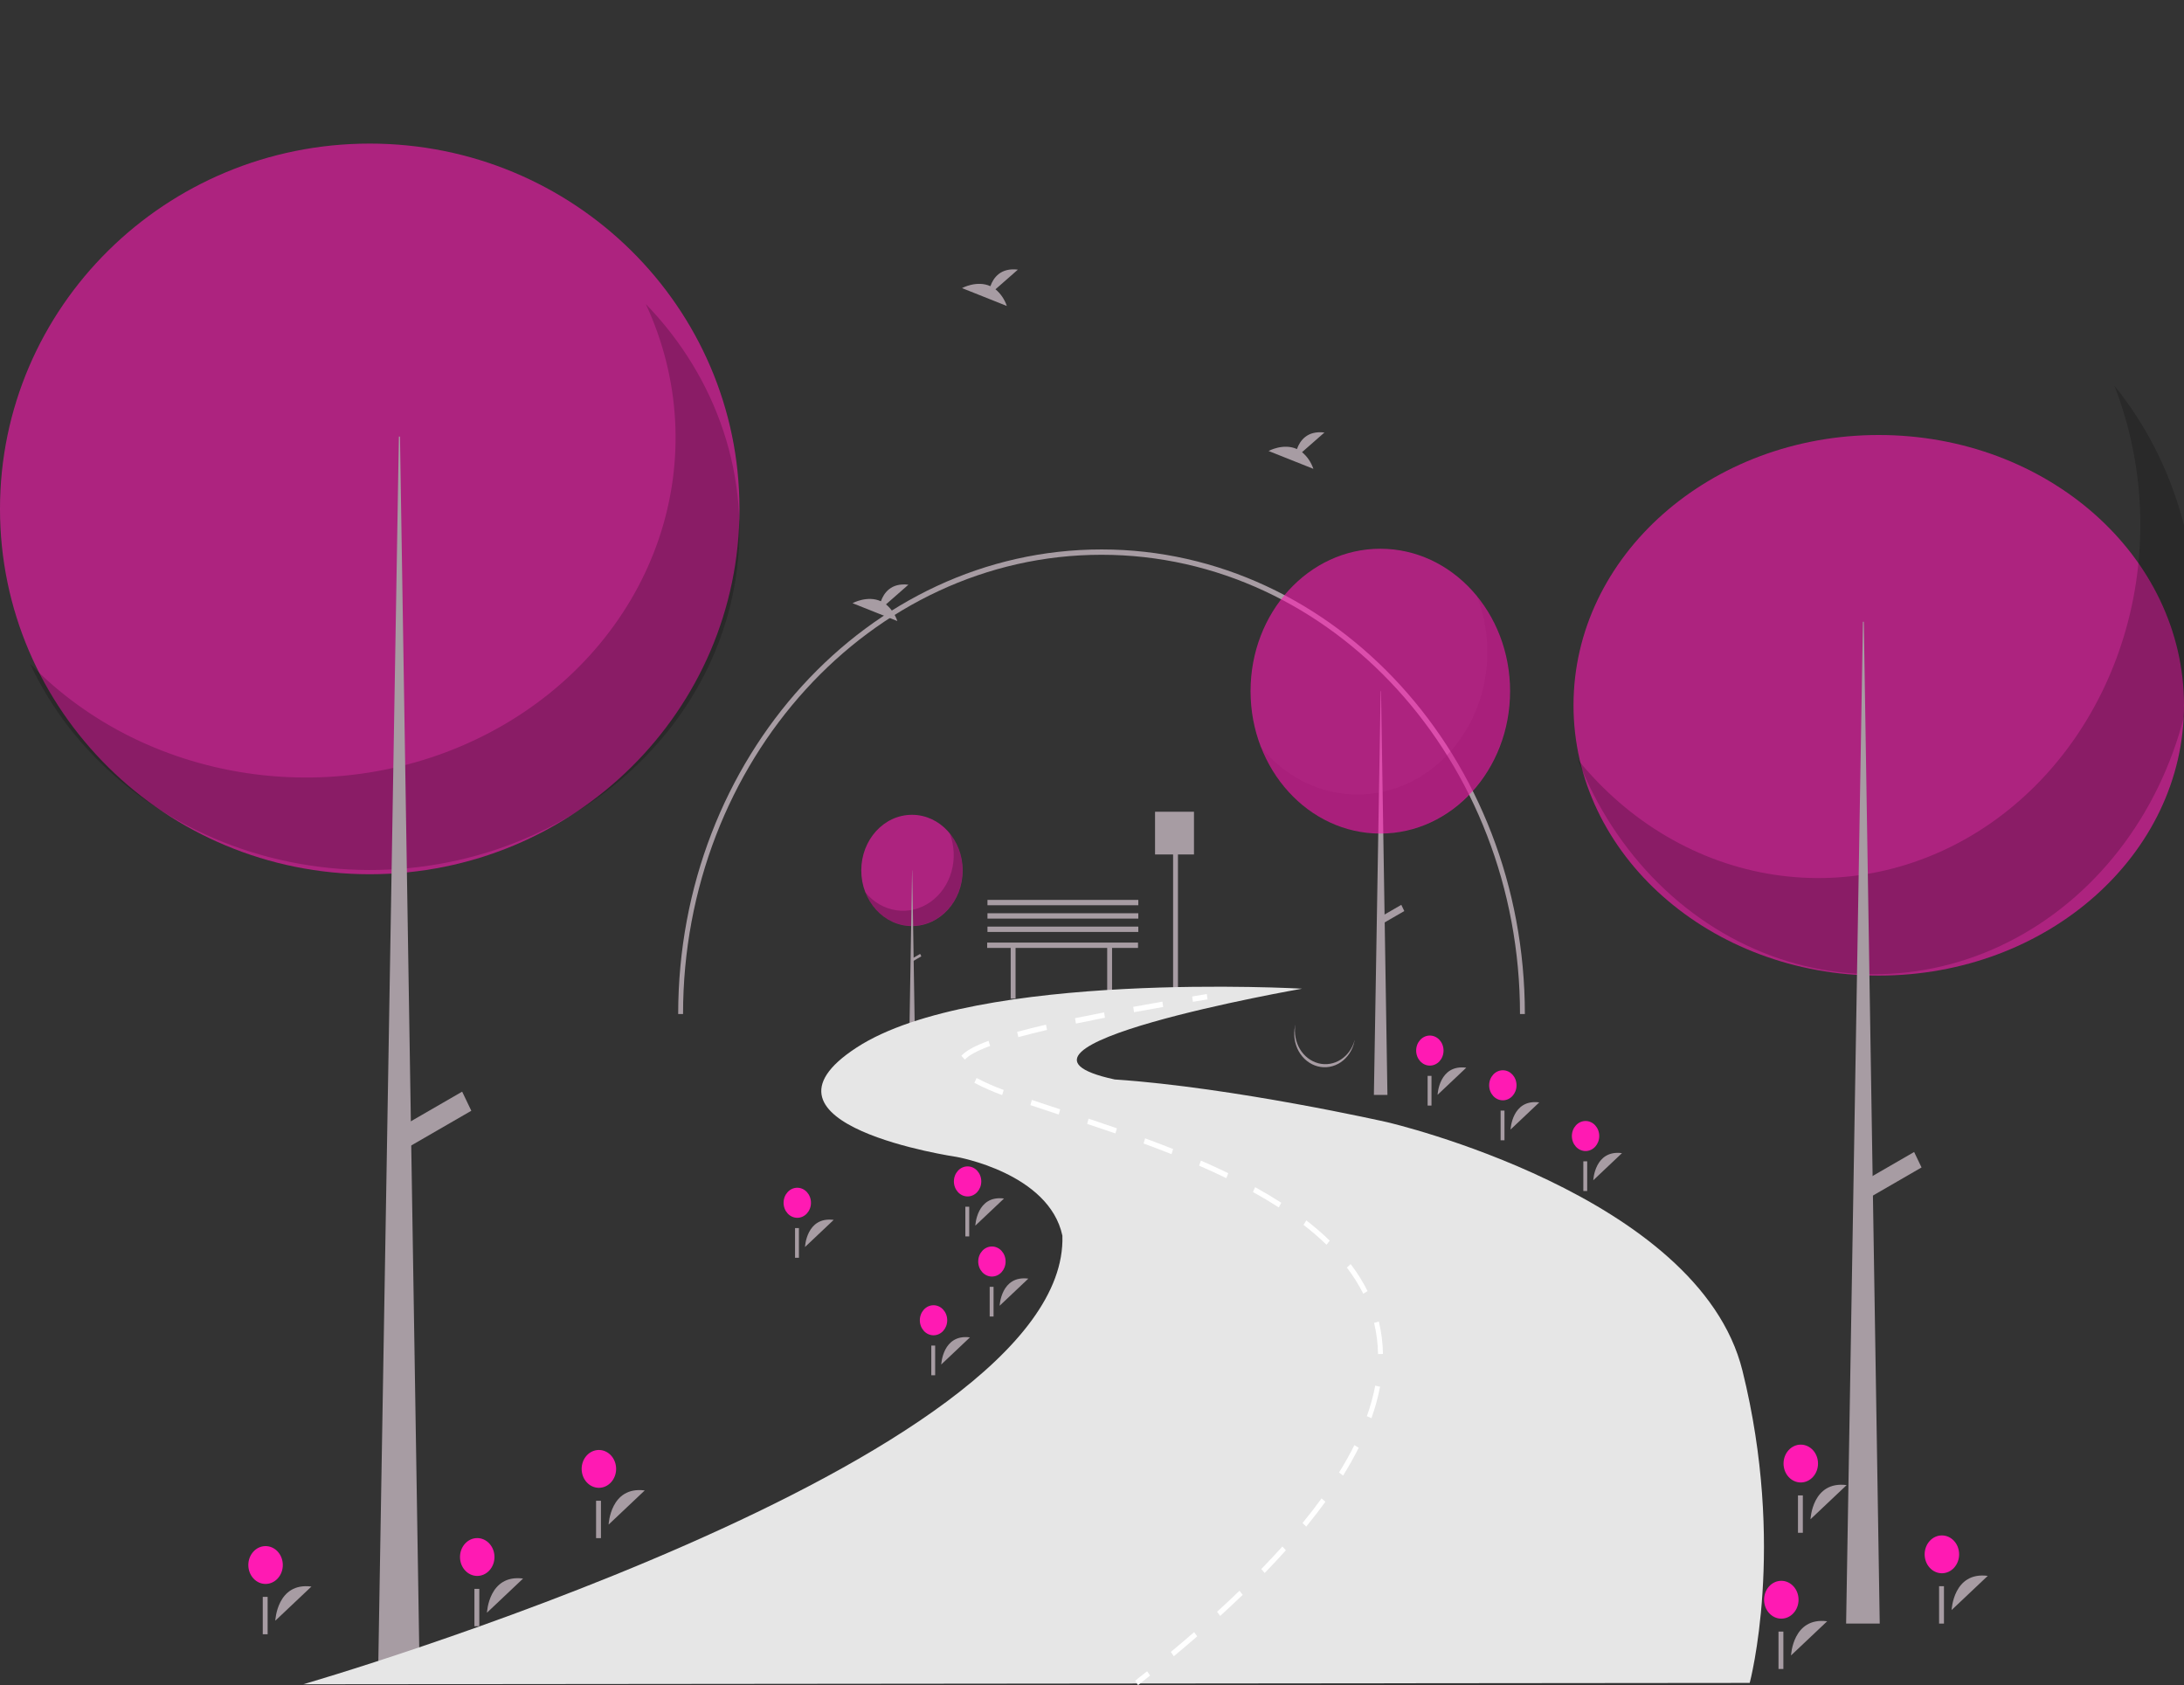<svg width="508" height="392" viewBox="0 0 508 392" fill="none" xmlns="http://www.w3.org/2000/svg">
<rect x="0" y="0" width="508" height="392" fill="#333333" stroke="none"/>
<g clip-path="url(#clip0)">
<path d="M354.684 235.893H353.553C353.553 176.983 309.887 129.056 256.215 129.056C202.544 129.056 158.878 176.983 158.878 235.893H157.747C157.747 176.298 201.92 127.814 256.215 127.814C310.512 127.814 354.684 176.298 354.684 235.893Z" fill="#A79CA3"/>
<path d="M264.704 219.268H229.618V220.511H235.089V232.312H236.221V220.511H257.534V232.312H258.666V220.511H264.704V219.268Z" fill="#A79CA3"/>
<path d="M277.72 188.832H268.665V198.77H272.863V232.257H273.995V198.77H277.72V188.832Z" fill="#A79CA3"/>
<path d="M264.773 215.551H229.687V216.794H264.773V215.551Z" fill="#A79CA3"/>
<path d="M264.773 212.445H229.687V213.688H264.773V212.445Z" fill="#A79CA3"/>
<path d="M264.773 209.34H229.687V210.582H264.773V209.34Z" fill="#A79CA3"/>
<path d="M86 203.368C133.496 203.368 172 165.32 172 118.386C172 71.451 133.496 33.403 86 33.403C38.504 33.403 0 71.451 0 118.386C0 165.32 38.504 203.368 86 203.368Z" fill="#FF1AB3" fill-opacity="0.6"/>
<path opacity="0.2" d="M150.221 70.737C158.238 87.985 159.326 107.293 153.289 125.211C147.253 143.129 134.485 158.489 117.269 168.546C100.052 178.604 79.508 182.703 59.308 180.112C39.108 177.52 20.567 168.408 7 154.401C11.898 164.939 19.228 174.372 28.483 182.046C37.737 189.72 48.696 195.451 60.598 198.843C72.5 202.236 85.062 203.207 97.414 201.691C109.765 200.175 121.61 196.207 132.128 190.062C142.647 183.918 151.587 175.744 158.329 166.106C165.072 156.468 169.455 145.598 171.176 134.247C172.897 122.897 171.914 111.338 168.296 100.372C164.678 89.405 158.51 79.293 150.221 70.737V70.737Z" fill="black"/>
<path d="M92.781 101.557H93.035L97.611 389.487H87.951L92.781 101.557Z" fill="#A79CA3"/>
<path d="M109.628 258.39L107.497 253.946L92.202 262.785L94.334 267.228L109.628 258.39Z" fill="#A79CA3"/>
<path d="M437 226.947C476.212 226.947 508 198.796 508 164.07C508 129.344 476.212 101.193 437 101.193C397.788 101.193 366 129.344 366 164.07C366 198.796 397.788 226.947 437 226.947Z" fill="#FF1AB3" fill-opacity="0.6"/>
<path opacity="0.2" d="M491.818 89.742C498.804 107.676 499.751 127.753 494.492 146.384C489.232 165.015 478.108 180.987 463.108 191.444C448.107 201.902 430.207 206.164 412.607 203.47C395.007 200.776 378.853 191.3 367.032 176.737C371.299 187.694 377.686 197.502 385.749 205.481C393.813 213.461 403.361 219.42 413.731 222.947C424.102 226.475 435.047 227.485 445.808 225.908C456.57 224.332 466.89 220.206 476.055 213.817C485.219 207.428 493.009 198.928 498.883 188.907C504.758 178.886 508.577 167.583 510.077 155.78C511.576 143.978 510.72 131.959 507.567 120.556C504.414 109.153 499.041 98.639 491.818 89.742V89.742Z" fill="black"/>
<path d="M433.317 144.643H433.523L437.226 377.685H429.408L433.317 144.643Z" fill="#A79CA3"/>
<path d="M446.953 271.579L445.228 267.982L432.849 275.136L434.574 278.733L446.953 271.579Z" fill="#A79CA3"/>
<path d="M212.122 215.423C218.633 215.423 223.912 209.63 223.912 202.484C223.912 195.337 218.633 189.544 212.122 189.544C205.611 189.544 200.333 195.337 200.333 202.484C200.333 209.63 205.611 215.423 212.122 215.423Z" fill="#FF1AB3" fill-opacity="0.6"/>
<path opacity="0.2" d="M220.892 193.841C221.992 196.665 222.141 199.825 221.313 202.758C220.485 205.691 218.734 208.205 216.372 209.852C214.011 211.498 211.193 212.169 208.422 211.745C205.652 211.321 203.109 209.829 201.248 207.536C201.919 209.261 202.925 210.805 204.194 212.061C205.464 213.318 206.967 214.256 208.599 214.811C210.232 215.366 211.955 215.525 213.649 215.277C215.343 215.029 216.968 214.379 218.41 213.374C219.853 212.368 221.079 211.03 222.004 209.452C222.929 207.875 223.53 206.095 223.766 204.237C224.002 202.379 223.868 200.487 223.371 198.692C222.875 196.897 222.029 195.242 220.892 193.841V193.841Z" fill="black"/>
<path d="M212.155 202.484H212.187L212.77 239.17H211.54L212.155 202.484Z" fill="#A79CA3"/>
<path d="M214.301 222.467L214.03 221.9L212.081 223.027L212.353 223.593L214.301 222.467Z" fill="#A79CA3"/>
<path opacity="0.2" d="M343.511 138.652C346.327 145.88 346.709 153.972 344.589 161.48C342.469 168.989 337.986 175.426 331.941 179.64C325.895 183.855 318.681 185.573 311.588 184.487C304.495 183.401 297.984 179.582 293.22 173.713C294.94 178.129 297.514 182.082 300.764 185.298C304.014 188.513 307.861 190.915 312.041 192.337C316.22 193.758 320.631 194.165 324.969 193.53C329.306 192.895 333.465 191.232 337.158 188.657C340.852 186.082 343.991 182.657 346.359 178.618C348.726 174.579 350.266 170.024 350.87 165.267C351.474 160.511 351.129 155.667 349.859 151.071C348.588 146.476 346.422 142.238 343.511 138.652V138.652Z" fill="black"/>
<path d="M321.144 160.779H321.226L322.719 254.699H319.568L321.144 160.779Z" fill="#A79CA3"/>
<path d="M326.639 211.936L325.944 210.487L320.955 213.37L321.65 214.819L326.639 211.936Z" fill="#A79CA3"/>
<path d="M113.269 375.153C113.269 375.153 113.66 366.165 121.671 367.209Z" fill="#A79CA3"/>
<path d="M111.005 366.6C113.22 366.6 115.015 364.629 115.015 362.199C115.015 359.768 113.22 357.798 111.005 357.798C108.791 357.798 106.996 359.768 106.996 362.199C106.996 364.629 108.791 366.6 111.005 366.6Z" fill="#FF1AB3"/>
<path d="M111.485 369.61H110.353V378.306H111.485V369.61Z" fill="#A79CA3"/>
<path d="M141.565 354.655C141.565 354.655 141.956 345.667 149.967 346.712Z" fill="#A79CA3"/>
<path d="M139.301 346.102C141.516 346.102 143.311 344.132 143.311 341.701C143.311 339.271 141.516 337.3 139.301 337.3C137.087 337.3 135.292 339.271 135.292 341.701C135.292 344.132 137.087 346.102 139.301 346.102Z" fill="#FF1AB3"/>
<path d="M139.781 349.112H138.649V357.808H139.781V349.112Z" fill="#A79CA3"/>
<path d="M226.859 285.115C226.859 285.115 227.169 277.977 233.532 278.806Z" fill="#A79CA3"/>
<path d="M225.061 278.322C226.82 278.322 228.245 276.757 228.245 274.827C228.245 272.896 226.82 271.331 225.061 271.331C223.302 271.331 221.876 272.896 221.876 274.827C221.876 276.757 223.302 278.322 225.061 278.322Z" fill="#FF1AB3"/>
<path d="M225.442 280.712H224.543V287.619H225.442V280.712Z" fill="#A79CA3"/>
<path d="M351.36 262.754C351.36 262.754 351.67 255.615 358.033 256.445Z" fill="#A79CA3"/>
<path d="M349.562 255.961C351.321 255.961 352.746 254.396 352.746 252.465C352.746 250.535 351.321 248.97 349.562 248.97C347.803 248.97 346.377 250.535 346.377 252.465C346.377 254.396 347.803 255.961 349.562 255.961Z" fill="#FF1AB3"/>
<path d="M349.942 258.352H349.044V265.258H349.942V258.352Z" fill="#A79CA3"/>
<path d="M232.518 303.749C232.518 303.749 232.828 296.61 239.191 297.44Z" fill="#A79CA3"/>
<path d="M230.72 296.956C232.479 296.956 233.905 295.391 233.905 293.46C233.905 291.53 232.479 289.965 230.72 289.965C228.961 289.965 227.535 291.53 227.535 293.46C227.535 295.391 228.961 296.956 230.72 296.956Z" fill="#FF1AB3"/>
<path d="M231.101 299.347H230.202V306.253H231.101V299.347Z" fill="#A79CA3"/>
<path d="M218.936 317.414C218.936 317.414 219.246 310.276 225.609 311.106Z" fill="#A79CA3"/>
<path d="M217.138 310.621C218.897 310.621 220.323 309.056 220.323 307.126C220.323 305.195 218.897 303.63 217.138 303.63C215.379 303.63 213.953 305.195 213.953 307.126C213.953 309.056 215.379 310.621 217.138 310.621Z" fill="#FF1AB3"/>
<path d="M217.519 313.012H216.62V319.919H217.519V313.012Z" fill="#A79CA3"/>
<path d="M370.601 274.556C370.601 274.556 370.911 267.417 377.274 268.247Z" fill="#A79CA3"/>
<path d="M368.803 267.762C370.562 267.762 371.987 266.197 371.987 264.267C371.987 262.336 370.562 260.771 368.803 260.771C367.044 260.771 365.618 262.336 365.618 264.267C365.618 266.197 367.044 267.762 368.803 267.762Z" fill="#FF1AB3"/>
<path d="M369.184 270.153H368.285V277.06H369.184V270.153Z" fill="#A79CA3"/>
<path d="M187.245 290.084C187.245 290.084 187.555 282.945 193.918 283.775Z" fill="#A79CA3"/>
<path d="M185.447 283.291C187.206 283.291 188.632 281.726 188.632 279.795C188.632 277.865 187.206 276.3 185.447 276.3C183.688 276.3 182.262 277.865 182.262 279.795C182.262 281.726 183.688 283.291 185.447 283.291Z" fill="#FF1AB3"/>
<path d="M185.828 285.682H184.929V292.588H185.828V285.682Z" fill="#A79CA3"/>
<path d="M334.382 254.679C334.382 254.679 334.693 247.541 341.056 248.37Z" fill="#A79CA3"/>
<path d="M332.584 247.886C334.343 247.886 335.769 246.321 335.769 244.39C335.769 242.46 334.343 240.895 332.584 240.895C330.825 240.895 329.4 242.46 329.4 244.39C329.4 246.321 330.825 247.886 332.584 247.886Z" fill="#FF1AB3"/>
<path d="M332.965 250.276H332.066V257.183H332.965V250.276Z" fill="#A79CA3"/>
<path d="M64.035 377.016C64.035 377.016 64.425 368.029 72.437 369.073Z" fill="#A79CA3"/>
<path d="M61.771 368.464C63.986 368.464 65.781 366.493 65.781 364.063C65.781 361.632 63.986 359.662 61.771 359.662C59.556 359.662 57.761 361.632 57.761 364.063C57.761 366.493 59.556 368.464 61.771 368.464Z" fill="#FF1AB3"/>
<path d="M62.251 371.473H61.119V380.169H62.251V371.473Z" fill="#A79CA3"/>
<path d="M453.949 374.532C453.949 374.532 454.34 365.544 462.351 366.588Z" fill="#A79CA3"/>
<path d="M451.685 365.979C453.9 365.979 455.695 364.008 455.695 361.578C455.695 359.147 453.9 357.177 451.685 357.177C449.471 357.177 447.675 359.147 447.675 361.578C447.675 364.008 449.471 365.979 451.685 365.979Z" fill="#FF1AB3"/>
<path d="M452.165 368.989H451.033V377.685H452.165V368.989Z" fill="#A79CA3"/>
<path d="M421.126 353.413C421.126 353.413 421.517 344.425 429.528 345.47Z" fill="#A79CA3"/>
<path d="M418.862 344.86C421.077 344.86 422.872 342.89 422.872 340.459C422.872 338.028 421.077 336.058 418.862 336.058C416.648 336.058 414.853 338.028 414.853 340.459C414.853 342.89 416.648 344.86 418.862 344.86Z" fill="#FF1AB3"/>
<path d="M419.342 347.87H418.21V356.566H419.342V347.87Z" fill="#A79CA3"/>
<path d="M416.599 385.091C416.599 385.091 416.989 376.103 425.001 377.148Z" fill="#A79CA3"/>
<path d="M414.335 376.538C416.549 376.538 418.344 374.568 418.344 372.137C418.344 369.707 416.549 367.736 414.335 367.736C412.12 367.736 410.325 369.707 410.325 372.137C410.325 374.568 412.12 376.538 414.335 376.538Z" fill="#FF1AB3"/>
<path d="M414.814 379.548H413.682V388.244H414.814V379.548Z" fill="#A79CA3"/>
<path d="M70.549 391.799C70.549 391.799 248.812 340.244 247.114 287.447C244.002 272.85 222.497 269.124 222.497 269.124C222.497 269.124 171.565 261.67 199.294 243.657C227.024 225.644 302.856 229.992 302.856 229.992C302.856 229.992 224.76 243.657 259.281 251.11C287.011 252.974 322.663 261.049 322.663 261.049C322.663 261.049 395.1 277.82 405.287 318.815C415.473 359.81 406.984 391.488 406.984 391.488L70.549 391.799Z" fill="#E6E6E6"/>
<path d="M264.708 392L264.04 390.976C264.983 390.236 265.912 389.5 266.827 388.768L267.502 389.786C266.584 390.519 265.652 391.257 264.708 392Z" fill="white"/>
<path d="M273.029 385.282L272.336 384.279C274.189 382.738 276.015 381.189 277.761 379.673L278.472 380.66C276.72 382.181 274.888 383.737 273.029 385.282ZM283.823 375.904L283.09 374.935C284.884 373.3 286.638 371.656 288.303 370.051L289.06 370.996C287.387 372.609 285.625 374.261 283.823 375.904V375.904ZM294.163 365.916L293.378 364.997C295.09 363.235 296.74 361.471 298.284 359.753L299.1 360.637C297.547 362.366 295.885 364.142 294.163 365.916V365.916ZM303.831 355.127L302.977 354.286C304.55 352.364 306.037 350.438 307.398 348.563L308.295 349.348C306.92 351.241 305.418 353.186 303.831 355.127V355.127ZM312.405 343.252L311.458 342.543C312.791 340.398 313.994 338.257 315.033 336.18L316.039 336.786C314.982 338.898 313.76 341.074 312.405 343.252ZM319 329.9L317.933 329.44C318.764 327.136 319.416 324.759 319.88 322.334L321.003 322.587C320.526 325.083 319.856 327.529 319 329.9V329.9ZM320.531 314.985C320.497 312.538 320.187 310.106 319.609 307.743L320.717 307.414C321.319 309.878 321.642 312.414 321.678 314.964L320.531 314.985ZM317.1 300.948C316.011 298.789 314.732 296.751 313.283 294.865L314.162 294.057C315.66 296.007 316.981 298.112 318.106 300.343L317.1 300.948ZM308.544 289.552C306.84 287.905 305.054 286.361 303.196 284.928L303.858 283.9C305.751 285.359 307.569 286.932 309.305 288.611L308.544 289.552ZM297.449 280.876C295.573 279.666 293.549 278.458 291.435 277.287L291.951 276.163C294.088 277.346 296.133 278.567 298.03 279.791L297.449 280.876ZM285.236 274.07C283.24 273.096 281.113 272.116 278.916 271.157L279.34 269.988C281.551 270.953 283.692 271.939 285.702 272.919L285.236 274.07ZM272.485 268.481C270.442 267.668 268.257 266.833 265.993 266L266.357 264.807C268.63 265.643 270.824 266.481 272.876 267.297L272.485 268.481ZM259.45 263.668C257.451 262.976 255.3 262.248 252.872 261.441L253.205 260.236C255.636 261.044 257.792 261.775 259.795 262.467L259.45 263.668ZM246.273 259.267C243.953 258.505 241.741 257.777 239.67 257.077L240.007 255.874C242.075 256.574 244.284 257.3 246.601 258.061L246.273 259.267ZM233.093 254.743C230.886 253.944 228.729 252.99 226.633 251.889L227.149 250.764C229.199 251.841 231.31 252.772 233.468 253.553L233.093 254.743ZM224.432 246.491L223.614 245.608C224.66 244.442 226.728 243.302 229.937 242.12L230.301 243.314C227.31 244.415 225.335 245.484 224.432 246.491L224.432 246.491ZM236.862 241.263L236.585 240.041C238.569 239.499 240.828 238.932 243.301 238.355L243.539 239.587C241.08 240.16 238.833 240.724 236.862 241.263V241.263ZM250.264 238.105L250.049 236.868C252.162 236.425 254.438 235.966 256.814 235.503L257.014 236.743C254.643 237.204 252.372 237.662 250.264 238.105V238.105ZM263.779 235.464L263.59 234.223C265.751 233.825 268.013 233.418 270.375 233.002L270.556 234.245C268.196 234.661 265.937 235.067 263.779 235.464Z" fill="white"/>
<path d="M277.472 233.05L277.296 231.806C278.411 231.617 279.545 231.426 280.7 231.233L280.872 232.477C279.718 232.67 278.585 232.861 277.472 233.05Z" fill="white"/>
<path d="M302.854 105.186L308.064 100.613C304.017 100.123 302.354 102.545 301.673 104.463C298.512 103.022 295.07 104.91 295.07 104.91L305.493 109.064C304.967 107.522 304.052 106.177 302.854 105.186V105.186Z" fill="#A79CA3"/>
<path d="M206.083 140.591L211.293 136.018C207.246 135.528 205.583 137.951 204.902 139.868C201.74 138.427 198.298 140.316 198.298 140.316L208.722 144.469C208.196 142.928 207.281 141.582 206.083 140.591V140.591Z" fill="#A79CA3"/>
<path d="M231.549 67.297L236.759 62.723C232.712 62.233 231.049 64.656 230.368 66.573C227.207 65.132 223.765 67.021 223.765 67.021L234.188 71.174C233.662 69.633 232.747 68.287 231.549 67.297Z" fill="#A79CA3"/>
<path d="M306.665 247.346C304.891 246.888 303.345 245.698 302.349 244.023C301.352 242.348 300.982 240.317 301.314 238.35C301.283 238.468 301.254 238.587 301.228 238.708C300.799 240.718 301.115 242.832 302.105 244.586C303.096 246.34 304.681 247.591 306.511 248.063C308.342 248.535 310.268 248.19 311.867 247.104C313.466 246.017 314.606 244.279 315.037 242.27C315.063 242.149 315.086 242.028 315.106 241.907C314.605 243.83 313.449 245.468 311.877 246.481C310.306 247.493 308.439 247.803 306.665 247.346V247.346Z" fill="#A79CA3"/>
<path d="M321.061 193.906C337.729 193.906 351.242 179.074 351.242 160.779C351.242 142.483 337.729 127.652 321.061 127.652C304.392 127.652 290.879 142.483 290.879 160.779C290.879 179.074 304.392 193.906 321.061 193.906Z" fill="#FF1AB3" fill-opacity="0.6"/>
</g>
<defs>
<clipPath id="clip0">
<rect width="508" height="392" fill="white"/>
</clipPath>
</defs>
</svg>
